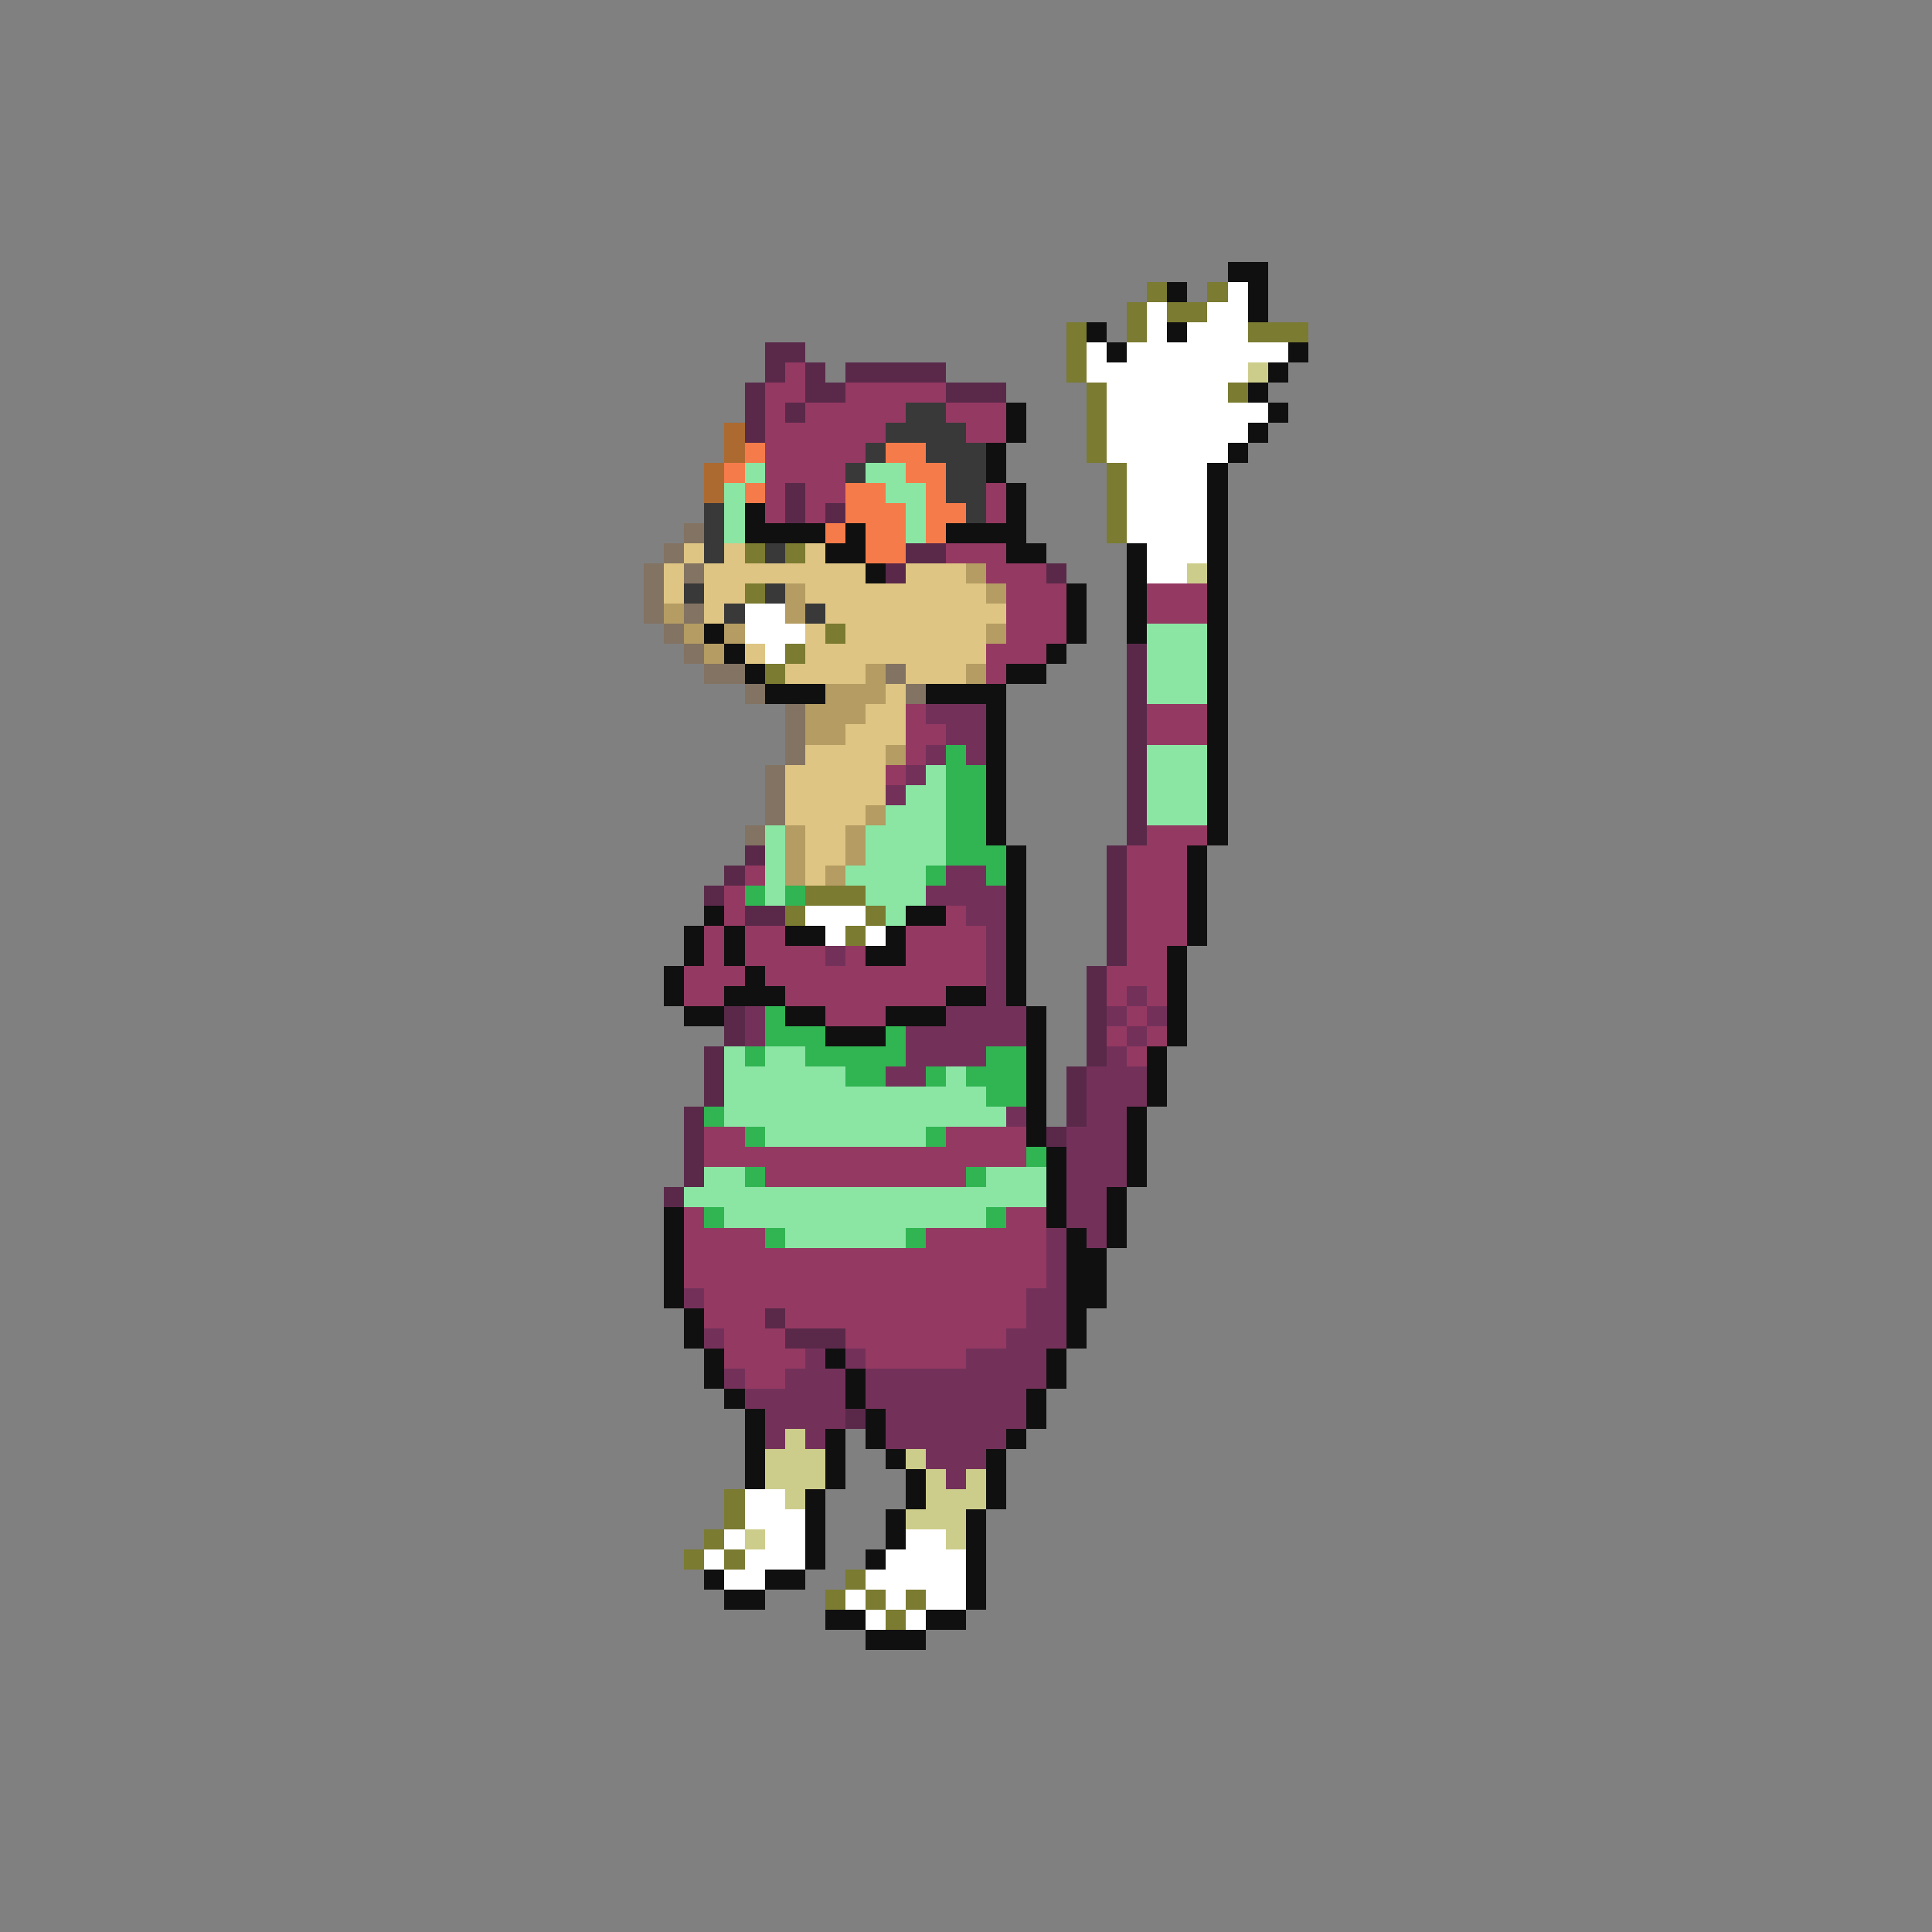 <svg xmlns="http://www.w3.org/2000/svg" viewBox="0 -0.5 96 96" shape-rendering="crispEdges">
<rect x="0" y="-0.5" width="96" height="96" fill="#808080" stroke="none"/>
<path stroke="#101010" d="M61 13h2M58 14h1M62 14h1M62 15h1M54 16h1M58 16h1M55 17h1M64 17h1M63 18h1M62 19h1M50 20h1M63 20h1M50 21h1M62 21h1M49 22h1M61 22h1M49 23h1M60 23h1M50 24h1M60 24h1M37 25h1M50 25h1M60 25h1M37 26h4M42 26h1M47 26h4M60 26h1M41 27h2M50 27h2M56 27h1M60 27h1M43 28h1M56 28h1M60 28h1M53 29h1M56 29h1M60 29h1M53 30h1M56 30h1M60 30h1M35 31h1M53 31h1M56 31h1M60 31h1M36 32h1M52 32h1M60 32h1M37 33h1M50 33h2M60 33h1M38 34h3M46 34h4M60 34h1M49 35h1M60 35h1M49 36h1M60 36h1M49 37h1M60 37h1M49 38h1M60 38h1M49 39h1M60 39h1M49 40h1M60 40h1M49 41h1M60 41h1M50 42h1M59 42h1M50 43h1M59 43h1M50 44h1M59 44h1M35 45h1M45 45h2M50 45h1M59 45h1M34 46h1M36 46h1M39 46h2M44 46h1M50 46h1M59 46h1M34 47h1M36 47h1M43 47h2M50 47h1M58 47h1M33 48h1M37 48h1M50 48h1M58 48h1M33 49h1M36 49h3M47 49h2M50 49h1M58 49h1M34 50h2M39 50h2M44 50h3M51 50h1M58 50h1M41 51h3M51 51h1M58 51h1M51 52h1M57 52h1M51 53h1M57 53h1M51 54h1M57 54h1M51 55h1M56 55h1M51 56h1M56 56h1M52 57h1M56 57h1M52 58h1M56 58h1M52 59h1M55 59h1M33 60h1M52 60h1M55 60h1M33 61h1M53 61h1M55 61h1M33 62h1M53 62h2M33 63h1M53 63h2M33 64h1M53 64h2M34 65h1M53 65h1M34 66h1M53 66h1M35 67h1M41 67h1M52 67h1M35 68h1M42 68h1M52 68h1M36 69h1M42 69h1M51 69h1M37 70h1M43 70h1M51 70h1M37 71h1M41 71h1M43 71h1M50 71h1M37 72h1M41 72h1M44 72h1M49 72h1M37 73h1M41 73h1M45 73h1M49 73h1M40 74h1M45 74h1M49 74h1M40 75h1M44 75h1M48 75h1M40 76h1M44 76h1M48 76h1M40 77h1M43 77h1M48 77h1M35 78h1M38 78h2M48 78h1M36 79h2M48 79h1M41 80h2M46 80h2M43 81h3" />
<path stroke="#7b7b31" d="M57 14h1M60 14h1M56 15h1M58 15h2M53 16h1M56 16h1M62 16h3M53 17h1M53 18h1M54 19h1M61 19h1M54 20h1M54 21h1M54 22h1M55 23h1M55 24h1M55 25h1M55 26h1M37 27h1M39 27h1M37 29h1M41 31h1M39 32h1M38 33h1M40 44h3M39 45h1M43 45h1M42 46h1M36 74h1M36 75h1M35 76h1M34 77h1M36 77h1M42 78h1M41 79h1M43 79h1M45 79h1M44 80h1" />
<path stroke="#ffffff" d="M61 14h1M57 15h1M60 15h2M57 16h1M59 16h3M54 17h1M56 17h8M54 18h8M55 19h6M55 20h8M55 21h7M55 22h6M56 23h4M56 24h4M56 25h4M56 26h4M57 27h3M57 28h2M37 30h2M37 31h3M38 32h1M40 45h3M41 46h1M43 46h1M37 74h2M37 75h3M36 76h1M38 76h2M45 76h2M35 77h1M37 77h3M44 77h4M36 78h2M43 78h5M42 79h1M44 79h1M46 79h2M43 80h1M45 80h1" />
<path stroke="#5a294a" d="M38 17h2M38 18h1M40 18h1M42 18h5M37 19h1M40 19h2M47 19h3M37 20h1M39 20h1M37 21h1M39 24h1M39 25h1M41 25h1M45 27h2M44 28h1M52 28h1M56 32h1M56 33h1M56 34h1M56 35h1M56 36h1M56 37h1M56 38h1M56 39h1M56 40h1M56 41h1M37 42h1M55 42h1M36 43h1M55 43h1M35 44h1M55 44h1M37 45h2M55 45h1M55 46h1M55 47h1M54 48h1M54 49h1M36 50h1M54 50h1M36 51h1M54 51h1M35 52h1M54 52h1M35 53h1M53 53h1M35 54h1M53 54h1M34 55h1M53 55h1M34 56h1M52 56h1M34 57h1M34 58h1M33 59h1M38 65h1M39 66h3M42 70h1" />
<path stroke="#943962" d="M39 18h1M38 19h2M42 19h5M38 20h1M40 20h5M47 20h3M38 21h6M48 21h2M38 22h5M38 23h4M38 24h1M40 24h2M49 24h1M38 25h1M40 25h1M49 25h1M47 27h3M49 28h3M50 29h3M57 29h3M50 30h3M57 30h3M50 31h3M49 32h3M49 33h1M45 35h1M57 35h3M45 36h2M57 36h3M45 37h1M44 38h1M57 41h3M56 42h3M37 43h1M56 43h3M36 44h1M56 44h3M36 45h1M47 45h1M56 45h3M35 46h1M37 46h2M45 46h4M56 46h3M35 47h1M37 47h4M42 47h1M45 47h4M56 47h2M34 48h3M38 48h11M55 48h3M34 49h2M39 49h8M55 49h1M57 49h1M41 50h3M56 50h1M55 51h1M57 51h1M56 52h1M35 56h2M47 56h4M35 57h16M38 58h10M34 60h1M50 60h2M34 61h4M46 61h6M34 62h18M34 63h18M35 64h16M35 65h3M39 65h12M36 66h3M42 66h8M36 67h4M43 67h5M37 68h2" />
<path stroke="#cdcd8b" d="M62 18h1M59 28h1M39 71h1M38 72h3M45 72h1M38 73h3M46 73h1M48 73h1M39 74h1M46 74h3M45 75h3M37 76h1M47 76h1" />
<path stroke="#393939" d="M45 20h2M44 21h4M43 22h1M46 22h3M42 23h1M47 23h2M47 24h2M35 25h1M48 25h1M35 26h1M35 27h1M38 27h1M34 29h1M38 29h1M36 30h1M40 30h1" />
<path stroke="#ac6a31" d="M36 21h1M36 22h1M35 23h1M35 24h1" />
<path stroke="#f67b4a" d="M37 22h1M44 22h2M36 23h1M45 23h2M37 24h1M42 24h2M46 24h1M42 25h3M46 25h2M41 26h1M43 26h2M46 26h1M43 27h2" />
<path stroke="#8be6a4" d="M37 23h1M43 23h2M36 24h1M44 24h2M36 25h1M45 25h1M36 26h1M45 26h1M57 31h3M57 32h3M57 33h3M57 34h3M57 37h3M46 38h1M57 38h3M45 39h2M57 39h3M44 40h3M57 40h3M38 41h1M43 41h4M38 42h1M43 42h4M38 43h1M42 43h4M38 44h1M43 44h3M44 45h1M36 52h1M38 52h2M36 53h6M47 53h1M36 54h13M36 55h14M38 56h8M35 58h2M49 58h3M34 59h18M36 60h13M39 61h6" />
<path stroke="#837362" d="M34 26h1M33 27h1M32 28h1M34 28h1M32 29h1M32 30h1M34 30h1M33 31h1M34 32h1M35 33h2M44 33h1M37 34h1M45 34h1M39 35h1M39 36h1M39 37h1M38 38h1M38 39h1M38 40h1M37 41h1" />
<path stroke="#dec583" d="M34 27h1M36 27h1M40 27h1M33 28h1M35 28h8M45 28h3M33 29h1M35 29h2M40 29h9M35 30h1M41 30h9M40 31h1M42 31h7M37 32h1M40 32h9M39 33h4M45 33h3M44 34h1M43 35h2M42 36h3M40 37h4M39 38h5M39 39h5M39 40h4M40 41h2M40 42h2M40 43h1" />
<path stroke="#b49c62" d="M48 28h1M39 29h1M49 29h1M33 30h1M39 30h1M34 31h1M36 31h1M49 31h1M35 32h1M43 33h1M48 33h1M41 34h3M40 35h3M40 36h2M44 37h1M43 40h1M39 41h1M42 41h1M39 42h1M42 42h1M39 43h1M41 43h1" />
<path stroke="#73315a" d="M46 35h3M47 36h2M46 37h1M48 37h1M45 38h1M44 39h1M47 43h2M46 44h4M48 45h2M49 46h1M41 47h1M49 47h1M49 48h1M49 49h1M56 49h1M37 50h1M47 50h4M55 50h1M57 50h1M37 51h1M45 51h6M56 51h1M45 52h4M55 52h1M44 53h2M54 53h3M54 54h3M50 55h1M54 55h2M53 56h3M53 57h3M53 58h3M53 59h2M53 60h2M52 61h1M54 61h1M52 62h1M52 63h1M34 64h1M51 64h2M51 65h2M35 66h1M50 66h3M40 67h1M42 67h1M48 67h4M36 68h1M39 68h3M43 68h9M37 69h5M43 69h8M38 70h4M44 70h7M38 71h1M40 71h1M44 71h6M46 72h3M47 73h1" />
<path stroke="#31b452" d="M47 37h1M47 38h2M47 39h2M47 40h2M47 41h2M47 42h3M46 43h1M49 43h1M37 44h1M39 44h1M38 50h1M38 51h3M44 51h1M37 52h1M40 52h5M49 52h2M42 53h2M46 53h1M48 53h3M49 54h2M35 55h1M37 56h1M46 56h1M51 57h1M37 58h1M48 58h1M35 60h1M49 60h1M38 61h1M45 61h1" />
</svg>